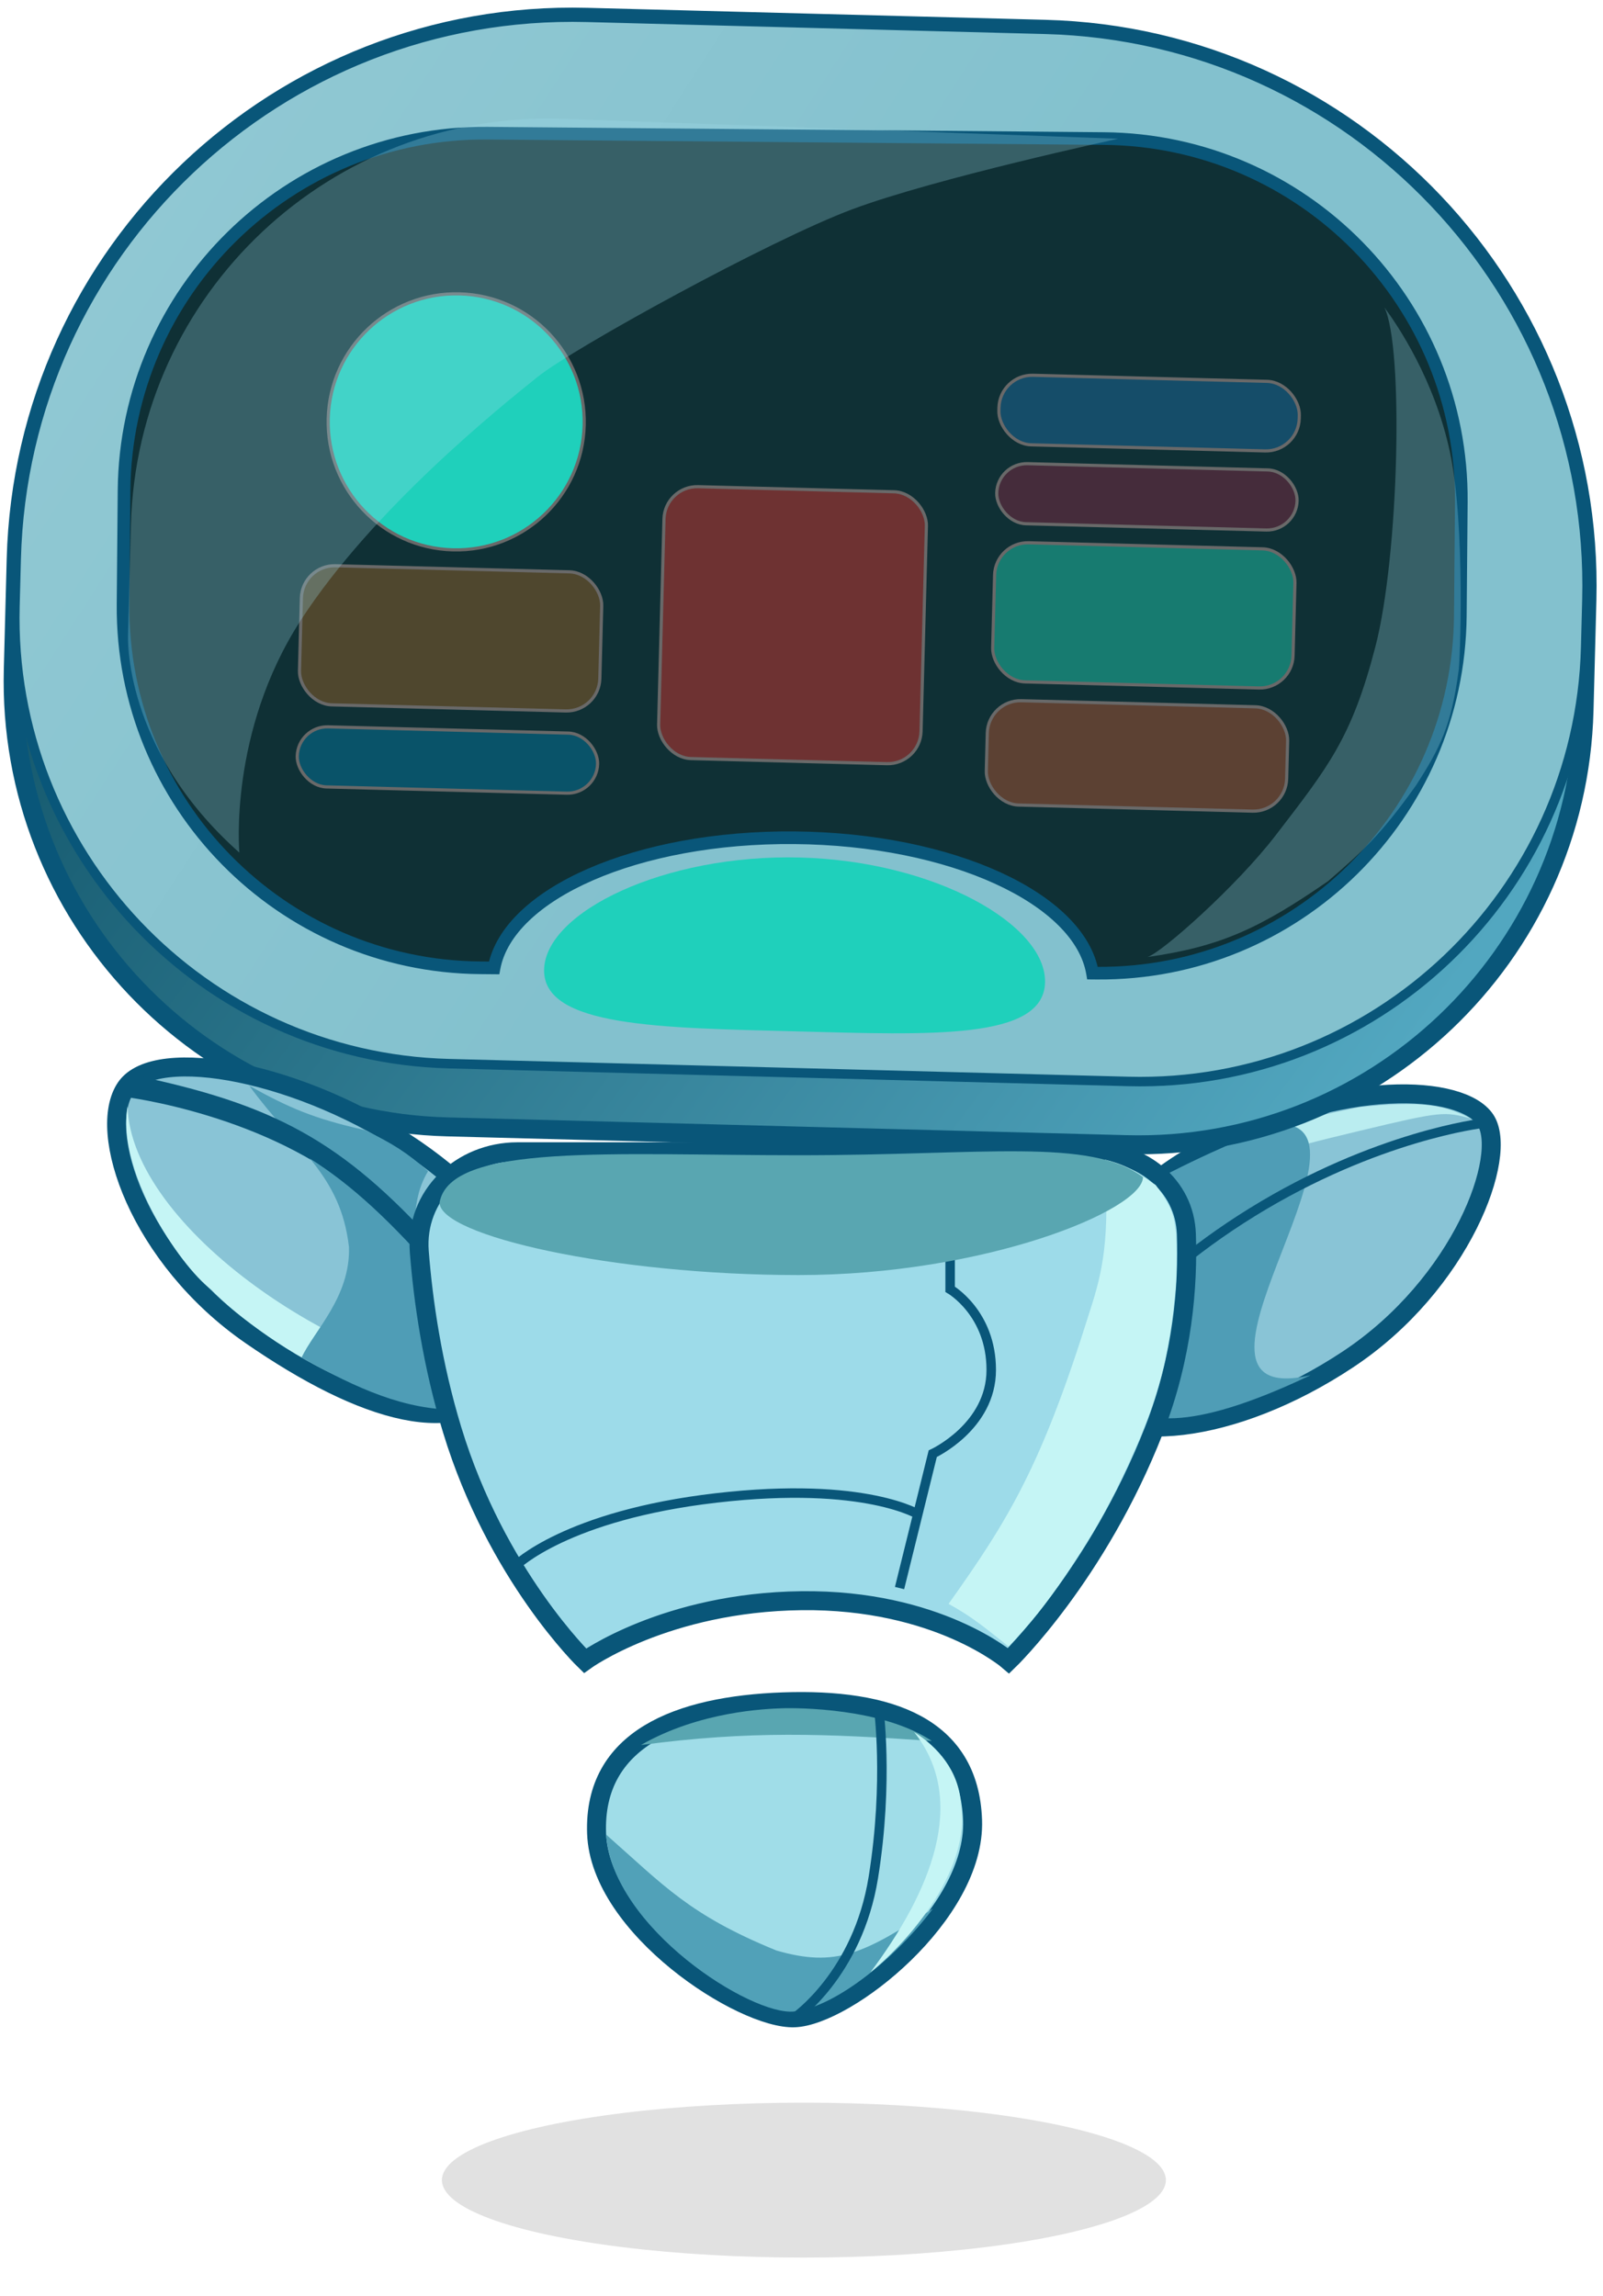 <svg width="507" height="726" viewBox="0 0 507 726" fill="none" xmlns="http://www.w3.org/2000/svg">
<g filter="url(#filter0_f_145_59)">
<ellipse cx="254.259" cy="689.378" rx="114.492" ry="24.493" fill="black" fill-opacity="0.12"/>
</g>
<path d="M307.608 575.57C308.649 605.367 267.748 637.481 251.259 638.057C234.771 638.632 189.73 609.519 188.689 579.722C187.649 549.926 214.379 539.313 247.77 538.147C281.16 536.981 306.568 545.774 307.608 575.57Z" fill="#A0DDE8" stroke="#095679" stroke-width="6"/>
<g filter="url(#filter1_f_145_59)">
<path d="M191.705 580.117C193.719 609.672 237.734 637.529 251.19 636.059C264.646 634.588 283.846 618.532 295.077 603.517C273.383 617.74 264.388 622.26 245.513 616.751C218.042 605.529 210.013 596.27 191.705 580.117Z" fill="#51A1B8"/>
</g>
<g filter="url(#filter2_f_145_59)">
<path d="M247.341 540.181C242.344 540.355 221.358 541.088 202.722 551.8C237.245 547.206 260.964 548.189 294.727 550.512C279.053 540.088 252.337 540.007 247.341 540.181Z" fill="#59A6B1"/>
</g>
<path d="M277.837 539.598C277.837 539.598 281.155 562.99 276.223 593.672C271.292 624.353 251.259 638.057 251.259 638.057" stroke="#095679" stroke-width="3"/>
<g filter="url(#filter3_f_145_59)">
<path d="M303.936 570.697C303.377 559.966 296.515 552.334 289.126 547.707C306.4 569.453 294.251 598.38 275.272 623.714C288.798 612.707 307.025 590.409 303.936 570.697Z" fill="#C5F5F5"/>
</g>
<path d="M339.632 440.216C351.569 458.304 390.374 453.675 426.306 429.876C462.238 406.077 477.306 365.18 469.754 354.032C462.202 342.884 424.763 340.996 382.994 362.407C341.225 383.819 327.696 422.127 339.632 440.216Z" fill="#89C4D6" stroke="#095679" stroke-width="6"/>
<g filter="url(#filter4_f_145_59)">
<path d="M368.155 375.151C352.094 387.746 346.908 396.279 340.965 411.448C340.965 411.448 346.842 397.026 368.215 382.163C389.588 367.301 404.057 363.826 430.004 357.594C455.95 351.363 456.871 351.386 465.47 353.786C457.093 349.776 451.719 347.843 429.94 350.081C407.25 354.862 393.503 357.404 368.155 375.151Z" fill="#BAEDF0"/>
</g>
<g filter="url(#filter5_f_145_59)">
<path d="M323.976 426.374C309.977 426.374 335.392 404.342 323.976 408.88C330.788 386.781 381.049 364.611 404.47 355.395C439.968 355.395 364.473 446.368 414.469 434.872C335.475 472.361 357.474 419.876 323.976 426.374Z" fill="#4F9DB6"/>
</g>
<path d="M468.856 355.213C468.856 355.213 435.354 359.049 396.112 383.275C356.871 407.501 339.359 435.16 339.359 435.16" stroke="#095679" stroke-width="3"/>
<path d="M5.117 176.81C7.66 79.641 88.493 2.931 185.661 5.473L330.575 9.264C427.744 11.806 504.454 92.637 501.91 189.806L500.998 224.691C498.96 302.536 434.202 363.991 356.357 361.955L141.467 356.333C63.621 354.297 2.167 289.54 4.204 211.694L5.117 176.81Z" fill="url(#paint0_linear_145_59)" stroke="#095679" stroke-width="6"/>
<path d="M5.117 176.81C7.66 79.641 88.493 2.931 185.661 5.473L330.575 9.264C427.744 11.806 504.454 92.637 501.91 189.806L501.521 204.703C499.483 282.549 434.725 344.004 356.88 341.968L141.99 336.346C64.144 334.31 2.69 269.553 4.727 191.707L5.117 176.81Z" fill="url(#paint1_linear_145_59)" stroke="#095679" stroke-width="3"/>
<path fill-rule="evenodd" clip-rule="evenodd" d="M154.222 42.118C91.264 41.57 39.782 92.163 39.234 155.121L38.921 191.042C38.373 254 88.966 305.482 151.924 306.03L156.269 306.068C160.66 282.58 201.592 264.473 251.27 264.906C300.948 265.338 341.559 284.155 345.54 307.716L346.885 307.727C409.843 308.275 461.326 257.682 461.874 194.724L462.187 158.803C462.735 95.845 412.142 44.363 349.184 43.815L154.222 42.118Z" fill="#0F3035"/>
<path d="M39.234 155.121L37.234 155.104L39.234 155.121ZM154.222 42.118L154.205 44.118L154.222 42.118ZM38.921 191.042L40.921 191.06L38.921 191.042ZM156.269 306.068L156.252 308.068L157.927 308.083L158.235 306.436L156.269 306.068ZM345.54 307.716L343.568 308.049L343.847 309.701L345.522 309.716L345.54 307.716ZM349.184 43.815L349.201 41.815L349.184 43.815ZM41.234 155.139C41.772 93.285 92.351 43.58 154.205 44.118L154.24 40.118C90.177 39.561 37.792 91.041 37.234 155.104L41.234 155.139ZM40.921 191.06L41.234 155.139L37.234 155.104L36.921 191.025L40.921 191.06ZM151.941 304.03C90.088 303.492 40.382 252.913 40.921 191.06L36.921 191.025C36.363 255.087 87.844 307.473 151.906 308.03L151.941 304.03ZM156.287 304.068L151.941 304.03L151.906 308.03L156.252 308.068L156.287 304.068ZM158.235 306.436C160.243 295.695 170.778 285.679 187.586 278.35C204.274 271.074 226.639 266.691 251.253 266.906L251.288 262.906C226.222 262.688 203.283 267.143 185.987 274.684C168.813 282.172 156.686 292.954 154.303 305.701L158.235 306.436ZM251.253 266.906C275.866 267.12 298.152 271.891 314.71 279.457C331.389 287.077 341.747 297.275 343.568 308.049L347.512 307.382C345.351 294.596 333.414 283.605 316.373 275.819C299.211 267.978 276.353 263.124 251.288 262.906L251.253 266.906ZM346.903 305.727L345.557 305.716L345.522 309.716L346.868 309.727L346.903 305.727ZM459.874 194.707C459.335 256.56 408.756 306.266 346.903 305.727L346.868 309.727C410.931 310.285 463.316 258.804 463.874 194.741L459.874 194.707ZM460.187 158.786L459.874 194.707L463.874 194.741L464.187 158.821L460.187 158.786ZM349.166 45.815C411.02 46.354 460.725 96.932 460.187 158.786L464.187 158.821C464.744 94.758 413.264 42.373 349.201 41.815L349.166 45.815ZM154.205 44.118L349.166 45.815L349.201 41.815L154.24 40.118L154.205 44.118Z" fill="#095679"/>
<g filter="url(#filter6_f_145_59)">
<path d="M330.527 310.689C330.051 328.903 294.386 327.245 251.602 326.125C208.818 325.006 171.616 324.759 172.093 306.545C172.57 288.331 210.256 270.041 253.041 271.161C295.825 272.28 331.004 292.476 330.527 310.689Z" fill="#1FD0BB"/>
</g>
<path d="M143.231 173.871C165.589 174.456 184.188 156.809 184.773 134.456C185.358 112.102 167.708 93.507 145.349 92.922C122.991 92.338 104.392 109.984 103.807 132.338C103.222 154.691 120.873 173.286 143.231 173.871Z" fill="#1FD0BB" stroke="#696969"/>
<rect x="-0.487" y="-0.513" width="82.994" height="85.975" rx="10.5" transform="matrix(1 0.026 -0.026 1 210.752 154.149)" fill="#6E3232" stroke="#696969"/>
<rect x="-0.487" y="-0.513" width="94.993" height="43.987" rx="10.5" transform="matrix(1 0.026 -0.026 1 96.067 179.15)" fill="#4F472E" stroke="#696969"/>
<rect x="-0.487" y="-0.513" width="94.993" height="43.987" rx="10.5" transform="matrix(1 0.026 -0.026 1 315.316 171.885)" fill="#177B70" stroke="#696969"/>
<rect x="-0.487" y="-0.513" width="94.993" height="18.995" rx="9.497" transform="matrix(1 0.026 -0.026 1 315.97 146.901)" fill="#452C3B" stroke="#696969"/>
<rect x="-0.487" y="-0.513" width="94.993" height="21.994" rx="10.5" transform="matrix(1 0.026 -0.026 1 316.702 118.919)" fill="#154D69" stroke="#696969"/>
<rect x="-0.487" y="-0.513" width="94.993" height="32.991" rx="10.5" transform="matrix(1 0.026 -0.026 1 313.009 221.827)" fill="#5C4133" stroke="#696969"/>
<rect x="-0.487" y="-0.513" width="94.993" height="18.995" rx="9.497" transform="matrix(1 0.026 -0.026 1 94.733 230.118)" fill="#095369" stroke="#696969"/>
<path d="M458.62 143.12C453.724 119.991 441.934 102.708 437.843 97.188C444.024 109.567 442.502 175.624 435.008 204.505C427.514 233.385 420.147 242.44 403.438 264.182C391.101 280.236 367.459 301.243 362.921 302.624C386.161 299.338 398.574 293.433 420.065 278.618C430.654 269.459 436.607 264.171 447.864 248.343C455.461 236.599 459.056 229.343 461.314 212.193C461.768 210.418 463.517 166.249 458.62 143.12Z" fill="#9DDBE9" fill-opacity="0.28"/>
<path d="M41.409 166.034L40.502 200.685C40.502 200.685 38.561 236.636 75.708 269.609C75.708 269.609 72.204 231.516 95.136 196.114C117.968 160.867 158.577 128.356 170.023 119.193L170.172 119.073C181.41 110.075 243.319 75.985 269.583 66.171C295.847 56.358 353.689 43.87 353.689 43.87L178.098 37.571C104.742 34.939 43.329 92.657 41.409 166.034Z" fill="#9DDBE9" fill-opacity="0.28"/>
<path d="M39.841 343.881C30.307 357.668 43.93 397.788 79.391 422.267C114.853 446.746 146.225 456.375 160.516 435.705C174.808 415.036 166.922 387.991 131.461 363.512C96 339.033 49.374 330.093 39.841 343.881Z" fill="#89C4D6"/>
<path d="M39.841 343.881C30.307 357.668 43.93 397.788 79.391 422.267C114.853 446.746 146.225 456.375 160.516 435.705M39.841 343.881C49.374 330.093 96 339.033 131.461 363.512C166.922 387.991 174.808 415.036 160.516 435.705M39.841 343.881C39.841 343.881 85.865 349.379 116.382 375.871C146.898 402.363 160.516 435.705 160.516 435.705" stroke="#095679" stroke-width="6"/>
<g filter="url(#filter7_f_145_59)">
<path d="M66.856 407.831C56.35 399.833 36.84 369.842 40.342 349.848C41.342 387.836 107.878 434.323 160.406 438.822C132.391 456.316 83.865 425.325 66.856 407.831Z" fill="#C5F5F5"/>
</g>
<g filter="url(#filter8_f_145_59)">
<path d="M115.381 357.345C99.021 353.67 91.408 350.279 78.861 343.349C93.873 363.817 107.696 371.264 110.378 394.334C110.846 410.174 99.241 420.879 95.37 429.324C113.417 439.302 127.923 445.836 144.897 445.819C141.595 435.41 135.319 427.128 132.39 409.83C130.444 388.988 130.242 378.848 135.392 370.342C128.795 364.552 124.403 361.716 115.381 357.345Z" fill="#4F9DB6"/>
</g>
<path d="M41.343 342.85C85.325 351.98 106.302 363.13 135.893 395.834" stroke="#095679" stroke-width="6"/>
<path d="M132.615 395.817C131.217 378.034 145.844 364.203 163.681 364.203H345.766C361.225 364.203 374.684 374.742 375.231 390.191C375.809 406.506 374.146 428.826 365.007 452.177C347.008 498.163 319.01 525.155 319.01 525.155C319.01 525.155 296.512 505.661 253.515 506.161C210.518 506.661 185.02 525.155 185.02 525.155C185.02 525.155 157.022 498.163 143.023 452.177C136.701 431.408 133.846 411.455 132.615 395.817Z" fill="#9DDBE9" stroke="#095679" stroke-width="6"/>
<path d="M300.512 364.203V407.69C300.512 407.69 313.511 415.188 313.511 433.182C313.511 451.177 295.012 459.675 295.012 459.675L284.513 502.162" stroke="#095679" stroke-width="3"/>
<path d="M163.022 495.164C163.022 495.164 179.02 479.169 226.517 473.67C274.013 468.172 291.012 479.169 291.012 479.169" stroke="#095679" stroke-width="3"/>
<g filter="url(#filter9_f_145_59)">
<path d="M365.507 374.7C359.927 371.042 357.23 368.647 349.508 366.702C350.826 391.84 349.081 401.222 344.508 415.188C329.54 463.109 319.2 480.273 300.012 507.161C307.641 511.376 311.371 514.592 319.01 520.657C326.449 512.77 330.384 507.83 337.009 498.163L337.407 497.558C343.645 488.078 347.263 482.58 353.008 471.171C364.941 446.609 368.523 434.55 371.006 415.188C371.735 407.375 372.449 406.361 372.006 390.195C371.203 385.009 371.309 382.378 365.507 374.7Z" fill="#C5F5F5"/>
</g>
<g filter="url(#filter10_f_145_59)">
<path d="M361.507 372.2C361.507 382.663 311.378 403.191 252.633 403.191C193.887 403.191 139.023 390.721 139.023 380.258C142.439 361.313 193.887 365.302 252.633 365.302C311.378 365.302 344.508 359.704 361.507 372.2Z" fill="#59A6B1"/>
</g>
<defs>
<filter id="filter0_f_145_59" x="127.768" y="652.885" width="252.983" height="72.986" filterUnits="userSpaceOnUse" color-interpolation-filters="sRGB">
<feFlood flood-opacity="0" result="BackgroundImageFix"/>
<feBlend mode="normal" in="SourceGraphic" in2="BackgroundImageFix" result="shape"/>
<feGaussianBlur stdDeviation="6" result="effect1_foregroundBlur_145_59"/>
</filter>
<filter id="filter1_f_145_59" x="186.705" y="575.117" width="113.372" height="65.997" filterUnits="userSpaceOnUse" color-interpolation-filters="sRGB">
<feFlood flood-opacity="0" result="BackgroundImageFix"/>
<feBlend mode="normal" in="SourceGraphic" in2="BackgroundImageFix" result="shape"/>
<feGaussianBlur stdDeviation="2.5" result="effect1_foregroundBlur_145_59"/>
</filter>
<filter id="filter2_f_145_59" x="198.722" y="536.146" width="100.004" height="19.654" filterUnits="userSpaceOnUse" color-interpolation-filters="sRGB">
<feFlood flood-opacity="0" result="BackgroundImageFix"/>
<feBlend mode="normal" in="SourceGraphic" in2="BackgroundImageFix" result="shape"/>
<feGaussianBlur stdDeviation="2" result="effect1_foregroundBlur_145_59"/>
</filter>
<filter id="filter3_f_145_59" x="272.272" y="544.707" width="35.011" height="82.007" filterUnits="userSpaceOnUse" color-interpolation-filters="sRGB">
<feFlood flood-opacity="0" result="BackgroundImageFix"/>
<feBlend mode="normal" in="SourceGraphic" in2="BackgroundImageFix" result="shape"/>
<feGaussianBlur stdDeviation="1.5" result="effect1_foregroundBlur_145_59"/>
</filter>
<filter id="filter4_f_145_59" x="335.965" y="344.135" width="134.505" height="72.313" filterUnits="userSpaceOnUse" color-interpolation-filters="sRGB">
<feFlood flood-opacity="0" result="BackgroundImageFix"/>
<feBlend mode="normal" in="SourceGraphic" in2="BackgroundImageFix" result="shape"/>
<feGaussianBlur stdDeviation="2.5" result="effect1_foregroundBlur_145_59"/>
</filter>
<filter id="filter5_f_145_59" x="314.644" y="350.395" width="104.826" height="103.098" filterUnits="userSpaceOnUse" color-interpolation-filters="sRGB">
<feFlood flood-opacity="0" result="BackgroundImageFix"/>
<feBlend mode="normal" in="SourceGraphic" in2="BackgroundImageFix" result="shape"/>
<feGaussianBlur stdDeviation="2.5" result="effect1_foregroundBlur_145_59"/>
</filter>
<filter id="filter6_f_145_59" x="164.089" y="263.112" width="174.443" height="71.638" filterUnits="userSpaceOnUse" color-interpolation-filters="sRGB">
<feFlood flood-opacity="0" result="BackgroundImageFix"/>
<feBlend mode="normal" in="SourceGraphic" in2="BackgroundImageFix" result="shape"/>
<feGaussianBlur stdDeviation="4" result="effect1_foregroundBlur_145_59"/>
</filter>
<filter id="filter7_f_145_59" x="31.926" y="341.848" width="136.479" height="110.155" filterUnits="userSpaceOnUse" color-interpolation-filters="sRGB">
<feFlood flood-opacity="0" result="BackgroundImageFix"/>
<feBlend mode="normal" in="SourceGraphic" in2="BackgroundImageFix" result="shape"/>
<feGaussianBlur stdDeviation="4" result="effect1_foregroundBlur_145_59"/>
</filter>
<filter id="filter8_f_145_59" x="70.861" y="335.349" width="82.035" height="118.47" filterUnits="userSpaceOnUse" color-interpolation-filters="sRGB">
<feFlood flood-opacity="0" result="BackgroundImageFix"/>
<feBlend mode="normal" in="SourceGraphic" in2="BackgroundImageFix" result="shape"/>
<feGaussianBlur stdDeviation="4" result="effect1_foregroundBlur_145_59"/>
</filter>
<filter id="filter9_f_145_59" x="292.012" y="358.702" width="88.131" height="169.955" filterUnits="userSpaceOnUse" color-interpolation-filters="sRGB">
<feFlood flood-opacity="0" result="BackgroundImageFix"/>
<feBlend mode="normal" in="SourceGraphic" in2="BackgroundImageFix" result="shape"/>
<feGaussianBlur stdDeviation="4" result="effect1_foregroundBlur_145_59"/>
</filter>
<filter id="filter10_f_145_59" x="134.023" y="359.052" width="232.484" height="49.139" filterUnits="userSpaceOnUse" color-interpolation-filters="sRGB">
<feFlood flood-opacity="0" result="BackgroundImageFix"/>
<feBlend mode="normal" in="SourceGraphic" in2="BackgroundImageFix" result="shape"/>
<feGaussianBlur stdDeviation="2.5" result="effect1_foregroundBlur_145_59"/>
</filter>
<linearGradient id="paint0_linear_145_59" x1="442.064" y1="336.196" x2="63.385" y2="54.695" gradientUnits="userSpaceOnUse">
<stop stop-color="#52A7C0"/>
<stop offset="1" stop-color="#0E5064"/>
</linearGradient>
<linearGradient id="paint1_linear_145_59" x1="452.91" y1="303.978" x2="56.05" y2="48.003" gradientUnits="userSpaceOnUse">
<stop offset="0.474" stop-color="#83C1CE"/>
<stop offset="1" stop-color="#90C8D3"/>
</linearGradient>
</defs>
</svg>
